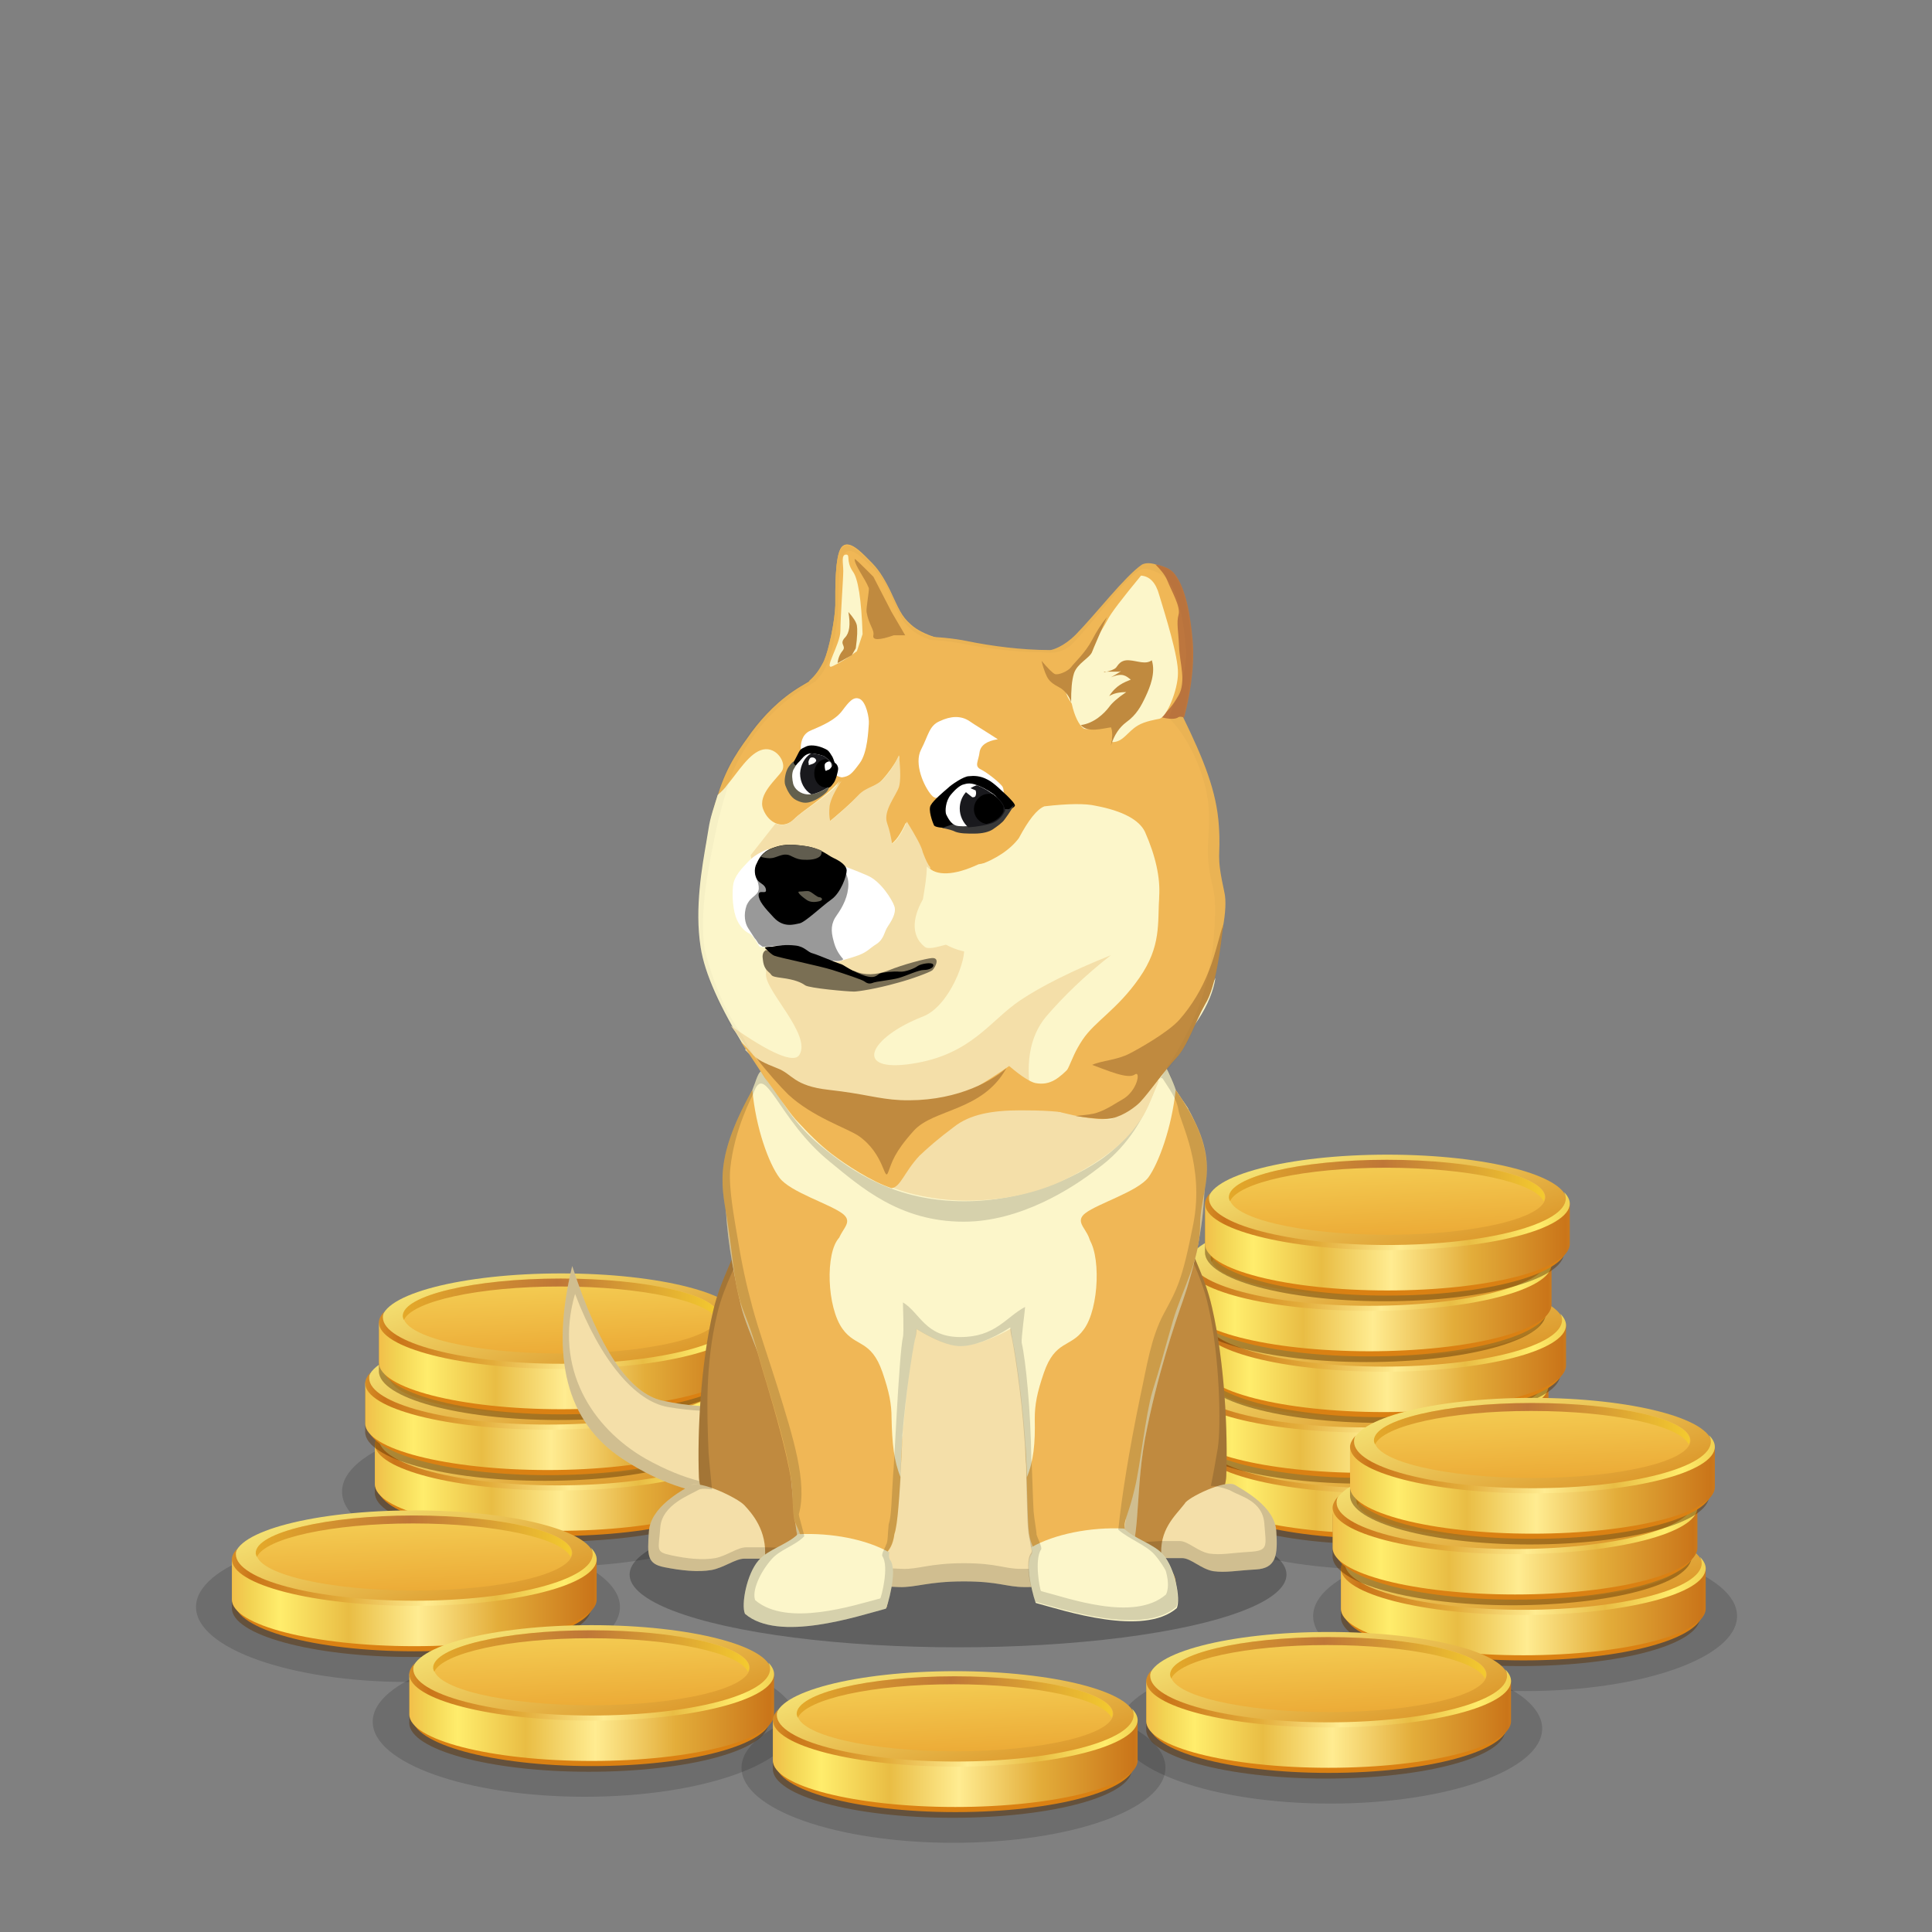 ﻿<?xml version="1.0" encoding="utf-8"?><!DOCTYPE svg PUBLIC "-//W3C//DTD SVG 1.1//EN" "http://www.w3.org/Graphics/SVG/1.1/DTD/svg11.dtd"><svg x="0" y="0" width="340px" height="340px" viewBox="0, 0, 340, 340" preserveAspectRatio="xMidYMid" font-size="0" id="a" enable-background="new 0 0 340 340" xmlns="http://www.w3.org/2000/svg" xmlns:xlink="http://www.w3.org/1999/xlink" xmlns:xml="http://www.w3.org/XML/1998/namespace" version="1.1"><rect x="0" y="0" width="340" height="340" fill="#808080" stroke="none"/><g id="b" fill="#000"><g transform="translate(210.195, 245.501)" id="c"><ellipse cx="32.5" cy="17.5" rx="37.3" ry="13.2" opacity="0.15" id="d" /><use xlink:href="#e" x="0.86" y="0" /><use xlink:href="#e" x="-1.89" y="-10.7" /><use xlink:href="#e" x="1.2" y="-21.4" /><use xlink:href="#e" x="-1.35" y="-32.1" /><use xlink:href="#e" x="1.86" y="-42.8" /></g><g transform="translate(64.995, 245.001)" id="f"><ellipse cx="32.5" cy="17.5" rx="37.3" ry="13.2" opacity="0.15" id="g" /><use xlink:href="#e" x="0.97" y="0" /><use xlink:href="#e" x="-0.73" y="-10.7" /><use xlink:href="#e" x="1.68" y="-21.4" /></g></g><g id="h" fill="#000"><g id="i"><g transform="translate(0, 0) translate(0, 224)" id="j"><ellipse cx="168.6" cy="53.1" rx="57.8" ry="12.8" fill-opacity="0.25" id="k" /></g><g id="l"><g transform="translate(96.8, 91.2) translate(28, 148) scale(-1, 1) translate(-28, -148) translate(0, 127)" id="m"><path d="M52.1 4.6 C47.4 19.1 42.1 27 36.2 28.3 C27.3 30.2 18 29.7 13.9 24.6 C11.2 14.5 14 14.7 15.4 11.9 C16.8 9.1 16.1 4.5 9.2 4.5 C4.6 4.5 1.4 7.4 -0.2 13.3 C-1 16.7 -1.4 19.7 -1.2 22.3 C-1 26.2 0.8 36.4 8.6 40.9 C16.4 45.4 28.6 48.2 43.3 38.5 C53.1 32 56 20.7 52.1 4.6 z" id="n" fill="#F4DFA9" /><path d="M52.1 4.6 C56 20.7 53.1 32 43.3 38.5 C28.6 48.2 16.4 45.4 8.6 40.9 C0.8 36.4 -1 26.2 -1.2 22.3 C-1.4 19.7 -1 16.7 -0.2 13.3 C1.4 7.4 4.6 4.5 9.2 4.5 C16.1 4.5 16.8 9.1 15.4 11.9 C14 14.7 11.2 14.5 13.9 24.6 C18 29.7 27.3 30.2 36.2 28.3 C42.1 27 47.4 19.1 52.1 4.6 z M51.6 9.5 C47.1 21.3 41 28.4 35.3 29.4 C26.7 30.9 18.3 30.2 14.4 26.1 C10.5 22 11.2 17.1 12.6 14.8 C14 12.5 15.5 6.3 8.8 6.3 C4.4 6.3 2.5 8.3 1 13.1 C0.2 15.9 0.3 21.1 0.5 23.2 C0.7 26.4 1.8 35.6 9.3 39.2 C16.8 42.9 25.1 46.4 39.2 38.5 C48.6 33.1 55.4 22.6 51.6 9.5 z" opacity="0.15" id="o" /></g><g transform="translate(123.1, 273.2) scale(1) translate(-123.1, -273.2) translate(96.9, 90.8) translate(15, 110)" id="p"><g transform="translate(23, 36) scale(-1, 1) translate(-23, -36)" id="q"><path d="M-1.4 45.3 C0.8 26.6 11.7 11.6 13.3 7.8 C15 3.9 23 -0.6 26.9 14.5 C28.4 20.4 31 23.9 32.4 29.9 C34.6 39.4 35.2 51.3 34.9 59.2 C34.7 63.6 28.7 73.3 26.1 73.3 C18.5 73.3 9.7 75.5 7.2 72.1 C3.3 66.9 -3.6 63.9 -1.4 45.3 z" id="r" fill="#C08A3F" /><path d="M36.4 60.6 C38 61.6 43.4 64.4 43.7 68.7 C44 73 44 74.4 41 75 C38 75.6 35.1 75.9 32.7 75.5 C30.5 75.1 28.5 73.5 26.9 73.5 C23.7 73.5 24.9 73.5 23.3 73.5 C22.8 68.5 25.7 65.4 26.9 64.1 C28.1 62.8 34.8 59.6 36.4 60.6 z" id="s" fill="#F4DFA9" /><path d="M34.7 60.5 C35.4 60.4 36 60.4 36.4 60.6 C38 61.6 43.4 64.4 43.7 68.7 C44 73 44 74.4 41 75 C38 75.6 35.1 75.9 32.7 75.5 C30.5 75.1 28.5 73.5 26.9 73.5 L23.3 73.5 L23.3 73.4 C16.5 73.8 9.4 75.1 7.2 72.1 C3.3 66.9 -3.6 63.9 -1.4 45.3 C0.8 26.6 11.7 11.6 13.3 7.8 C15 3.9 23 -0.6 26.9 14.5 C28.4 20.4 31 23.9 32.4 29.9 C34.6 39.4 35.2 51.3 34.9 59.2 C34.9 59.6 34.8 60 34.7 60.5 z M32.6 61.3 C33 57.3 33.2 55.1 33.2 54.9 C33.5 47.5 33.8 39.4 31.7 30.5 C30.4 24.9 27.9 21.6 26.5 16.1 C22.9 1.9 15.4 6.1 13.8 9.8 C12.3 13.3 2 27.4 0 45 C-2.1 62.4 4.5 64 8.2 68.9 C10.3 71.7 16.8 71.7 23.2 71.5 L26.6 71.5 C28.1 71.5 30 73 32 73.4 C34.3 73.8 37 73.5 39.8 72.9 C42.6 72.3 42 72 41.7 68 C41.4 64 36.5 62.3 35 61.4 C34.6 61.1 33.3 61.2 32.6 61.3 z" opacity="0.15" id="t" /></g></g><g transform="translate(215.4, 273.3) scale(1) translate(-215.4, -273.3) translate(96.9, 90.7) translate(102.5, 145) scale(-1, 1) translate(-102.5, -145) translate(79, 108)" id="u"><g transform="translate(23.5, 37) scale(-1, 1) translate(-23.5, -37)" id="v"><path d="M2.6 48.8 C4.8 29.9 16.7 12.7 18.3 8.8 C20 4.9 28 0.3 31.9 15.7 C33.4 21.7 36 25.2 37.4 31.4 C39.6 41 40.2 53.1 39.9 61.1 C39.7 65.6 33.7 75.4 31.1 75.4 C23.5 75.4 14.7 77.6 12.2 74.2 C8.3 68.8 0.4 67.7 2.6 48.8 z" id="w" fill="#C08A3F" /><path d="M41.4 62.6 C43 63.6 48.4 66.4 48.7 70.7 C49 75 48.7 77.3 45.1 77.5 C41.5 77.7 39.9 78.1 37.6 77.8 C35.4 77.4 33.7 75.5 32.1 75.5 C28.9 75.5 30.1 75.5 28.5 75.5 C28 70.5 30.9 68.1 32.6 65.9 C33 64.9 39.8 61.6 41.4 62.6 z" id="x" fill="#F4DFA9" /><path d="M41.4 62.6 C43 63.6 48.4 66.4 48.7 70.7 C49 75 48.7 77.3 45.1 77.5 C41.5 77.7 39.9 78.1 37.6 77.8 C35.4 77.4 33.7 75.5 32.1 75.5 L28.5 75.5 C21.6 75.8 14.4 77.2 12.2 74.2 C8.3 68.8 0.4 67.7 2.6 48.8 C4.8 29.9 16.7 12.7 18.3 8.8 C20 4.9 28 0.3 31.9 15.7 C33.4 21.7 36 25.2 37.4 31.4 C39.6 41 40.2 53.1 39.9 61.1 C39.9 61.5 39.8 62 39.7 62.5 C40.4 62.4 41 62.4 41.4 62.6 z M37.2 62.8 C37.6 60.8 38 58.6 38.4 56.2 C39 52.5 38.8 40 36.7 31 C35.4 25.2 32.9 21.9 31.5 16.2 C27.9 1.8 20.3 6.1 18.7 9.8 C17.2 13.4 6 29.6 4 47.4 C2 65.2 9.4 66.2 13 71.3 C15.1 74.1 21.8 72.8 28.3 72.5 L31.7 72.5 C33.2 72.5 34.8 74.3 36.9 74.7 C39.1 75 40.6 74.6 44 74.4 C47.4 74.2 46.9 73.4 46.6 69.4 C46.3 65.4 42.3 64.6 40.8 63.7 C40.4 63.4 37.9 62.7 37.2 62.8 z" opacity="0.15" id="y" /></g></g><g transform="translate(96.9, 90.8) translate(24, 65)" id="z"><g transform="translate(4, 0)" id="a1"><path d="M71 19.7 C73.2 28.5 78.4 30.1 83 37.6 C89.4 45.5 87.3 61.5 83.3 73 C82 76.7 78.7 86.3 76.6 97.4 C74.6 108.4 76.2 117.3 72.2 120.7 C70.8 122.2 64.9 123.5 55.5 123.5 C52.1 123.5 51 122.5 44.7 122.5 C38.4 122.5 36.3 123.6 33.3 123.5 C24.6 123.1 21 123.2 18.1 120.7 C13.8 116.2 15.5 106.2 12.9 95.6 C10.6 86.1 6.5 78.3 5.5 74 C3.5 64.9 0.2 50.2 6.3 39.2 C9.2 32.9 15.3 26.1 16.9 17.6 C18.6 8.1 34.9 5 43.7 4.4 C55 3.6 68.6 10.1 71 19.7 z" id="b1" fill="#F4DFA9" /><path d="M84.2 39.3 C71.9 51.2 58.6 57.1 44.5 57.1 C30.5 57.1 17.9 51 6.6 38.7 C9.6 32.5 15.4 25.9 17 17.6 C18.6 8.1 34.9 5 43.7 4.4 C55 3.6 68.6 10.1 71 19.7 C73.2 28.5 78.4 30.1 83 37.6 C83.4 38.1 83.8 38.7 84.2 39.3 z" id="c1" fill="#FCF6CA" /><path d="M71 19.7 C73.2 28.5 78.4 30.1 83 37.6 C89.4 45.5 87.3 61.5 83.3 73 C82 76.7 78.7 86.3 76.6 97.4 C74.6 108.4 76.2 117.3 72.2 120.7 C70.8 122.2 64.9 123.5 55.5 123.5 C52.1 123.5 51 122.5 44.7 122.5 C38.4 122.5 36.3 123.6 33.3 123.5 C24.6 123.1 21 123.2 18.1 120.7 C13.8 116.2 15.5 106.2 12.9 95.6 C10.6 86.1 6.5 78.3 5.5 74 C3.5 64.9 0.2 50.2 6.3 39.2 C9.2 32.9 15.3 26.1 16.9 17.6 C18.6 8.1 34.9 5 43.7 4.4 C55 3.6 68.6 10.1 71 19.7 z M69.6 20.3 C67.4 11 54.5 4.8 43.8 5.5 C35.4 6.1 20 9.1 18.4 18.3 C16.9 26.5 11.1 33 8.4 39.1 C2.6 49.7 5.7 63.8 7.6 72.6 C8.5 76.7 12.4 84.3 14.6 93.4 C17.1 103.6 15.5 113.3 19.5 117.6 C22.2 120 25.7 119.9 33.9 120.3 C36.7 120.4 38.7 119.3 44.7 119.3 C50.7 119.3 51.7 120.3 54.9 120.3 C63.8 120.3 69.4 119 70.7 117.6 C74.5 114.3 73 105.7 74.9 95.1 C76.9 84.4 80 75.1 81.2 71.6 C85 60.5 87 45.1 80.9 37.5 C76.6 30.3 71.7 28.8 69.6 20.3 z" opacity="0.15" id="d1" /></g></g><g transform="translate(96.6, 90.9) translate(28, 92)" id="e1"><path d="M8.3 7.6 C4.2 18.1 8.4 13.1 8.6 22.6 C16.4 36.1 36.9 54 44.4 54 C53 54 74.8 37.2 80.4 23.7 C82.6 18.6 83.5 14.1 82.6 9.9 C82.2 8.1 81 5.7 80.4 4.5 C78.9 1.8 80.1 13.2 69.5 20.9 C64.6 24.4 55.5 28.5 45.1 28.5 C33.2 28.5 25.6 23.5 19.9 18.8 C10.3 11 10.4 1.3 8.3 7.6 z" id="f1" fill="#FCF6CA" /><path d="M7.8 8.9 C0.6 21.8 2.6 26.2 3.5 32.6 C4.5 39 4.5 43.6 6.4 48.3 C8.3 53 8.7 55.4 10.3 60.5 C11.8 65.5 13.8 72.5 14.6 77.4 C15 80.1 14.8 82.7 15.2 84.6 C15.6 86.2 16.6 87 16.1 88.2 C15.1 90.8 11.1 91.5 9 93.4 C6.9 95.3 5.9 99.5 6.6 100.7 C12.5 104.7 26.5 101 31.4 100 C31.6 99.9 32.6 93.5 31.4 92 C30.1 90.4 32.3 91 32.8 87.1 C34 83.8 34.1 64.2 35.1 59.4 C36.1 54.6 35.4 49 33.3 47.7 C28.2 44.5 27.3 43.8 23.7 38.6 C20.7 34.4 26.5 32.9 23.7 30.7 C21.5 29 14.5 26.9 12.6 24.4 C10.7 21.9 8.4 15.6 7.8 8.9 z" id="g1" fill="#F0B756" /><path d="M8.9 91.7 C6.8 94.1 5.8 99.5 6.5 101.1 C12.4 106.2 26.4 101.5 31.3 100.2 C31.5 100 33.4 93.6 32.1 91.7 C31.8 91.3 31.8 90.8 31.9 90.3 C27.9 88 21.7 86.8 15.8 87.1 C14 88.9 10.5 89.8 8.9 91.7 z" id="h1" fill="#FCF6CA" /><path d="M33.9 77.1 C34 67.9 35.7 56.1 36.4 52.9 C37.4 48.1 35.6 48.4 33.5 47.1 C28.4 43.9 27.7 43.5 24.1 38.3 C23.4 37.3 23.1 35.7 23.1 34.9 C20.6 37.5 20.9 47.2 23.7 51 C26 54.2 28.7 52.8 30.7 58.6 C31.9 62.1 32.3 64.2 32.3 66.7 C32.4 71.1 32.7 74.2 33.9 77.1 z" id="i1" fill="#FCF6CA" /><path d="M82.3 8.9 C91.2 21.5 86.6 25.8 86.6 32.6 C86.6 38.9 83.4 44.1 81.8 49.6 C80.2 55.1 79.8 56.9 78.2 62 C77 66 76.1 74.9 75.1 79 C73.6 85.3 72.6 84.8 73.9 87.9 C74.9 90.5 79.1 91.3 81.2 93.2 C83.3 95.1 81.9 98.3 81.2 99.5 C75.3 103.5 64.8 100.5 59.9 99.5 C59.7 99.4 59.1 96 59.1 93.2 C59.1 90.7 56.7 90.6 56.4 86.1 C56.1 83 55.8 57.3 54.8 52.4 C53.8 47.5 54.8 48.8 56.8 47.6 C61.9 44.4 62.8 43.7 66.4 38.5 C69.4 34.3 63.6 32.8 66.4 30.6 C68.6 28.9 75.6 26.8 77.5 24.3 C79.3 21.8 81.6 15.6 82.3 8.9 z" id="j1" fill="#F0B756" /><path d="M80.1 90.7 C82.2 93.1 83.2 98.5 82.5 100.1 C76.6 105.2 62.6 100.5 57.7 99.2 C57.5 99 55.6 92.6 56.9 90.7 C57.2 90.3 57 89.9 56.9 89.4 C60.9 87.1 67.3 85.8 73.2 86.1 C75 87.9 78.5 88.8 80.1 90.7 z" id="k1" fill="#FCF6CA" /><path d="M56.1 77.1 C56 67.9 54.3 56.1 53.6 52.9 C52.6 48.1 54.4 48.5 56.4 47.3 C61.5 44.1 62.1 43.9 65.7 38.8 C66.4 37.8 66.8 35.5 66.7 34.7 C69.2 37.3 68.9 47.4 66.1 51.1 C63.8 54.3 61.1 52.9 59.1 58.7 C57.9 62.2 57.5 64.3 57.5 66.8 C57.6 71.1 57.3 74.2 56.1 77.1 z" id="l1" fill="#FCF6CA" /><path d="M44.4 54 C42.5 54 39.8 52.9 36.7 51 C36.7 51.5 36.6 52.2 36.4 52.9 C35.9 55.3 34.8 62.4 34.2 69.7 C34.1 71.9 34 74.1 33.9 76.3 C33.9 76.6 33.9 76.8 33.9 77.1 C33.6 81.7 33.3 85.7 32.8 87 C32.6 88.7 32 89.6 31.6 90.1 C31.7 90.2 31.8 90.2 31.9 90.3 C31.8 90.8 31.8 91.3 32.1 91.7 C33.4 93.6 31.5 100 31.3 100.2 C26.4 101.5 12.4 106.2 6.5 101.1 C5.8 99.5 6.8 94.1 8.9 91.7 C10.5 89.8 14 88.9 15.8 87.1 C15.9 87.1 16.1 87.1 16.2 87.1 C16 86.3 15.5 85.6 15.2 84.5 C14.8 82.7 15 80 14.6 77.3 C13.9 72.4 11.8 65.4 10.3 60.4 C8.7 55.3 8.3 52.9 6.4 48.2 C4.5 43.5 4.5 39 3.5 32.6 C2.6 26.2 0.6 21.8 7.8 8.9 C8 8.5 8.1 8.1 8.3 7.6 C10.4 1.3 10.3 11 19.9 18.8 C25.6 23.5 33.2 28.5 45.1 28.5 C55.5 28.5 64.6 24.4 69.5 20.9 C80.1 13.2 78.9 1.8 80.4 4.5 C81 5.5 81.9 7.4 82.4 9.1 C91.1 21.6 86.6 25.9 86.6 32.6 C86.6 38.9 83.4 44.1 81.8 49.6 C80.2 55.1 79.8 56.9 78.2 62 C77 66 76.1 74.9 75.1 79 C74 83.8 73.1 84.7 73.3 86.2 C75.1 87.9 78.5 88.8 80 90.6 C80.8 91.5 81.4 92.8 81.9 94.2 C82.1 94.5 82.1 94.9 82.2 95.2 C82.7 97.2 82.8 99.1 82.4 99.9 C76.5 105 62.5 100.3 57.6 99 C57.4 98.8 55.5 92.4 56.8 90.5 C57.1 90.1 56.9 89.7 56.8 89.2 C56.7 88.3 56.4 87.4 56.3 86 C56.2 85 56.1 81.4 56 76.9 C56 76.7 56 76.5 56 76.3 C56 75.6 56 75 55.9 74.3 C55.6 65.6 54.1 55.6 53.5 52.7 C53.3 51.9 53.2 51.3 53.2 50.7 C49.8 52.9 46.6 54 44.4 54 z M55.8 47.1 C55.8 47.6 55.1 52.6 55.2 53.4 C55.9 56.4 56.8 65.3 56.9 74.1 C57 74 57.2 82.1 57.3 83.1 C57.4 84.4 57.9 87.1 57.8 87.1 C57.9 87.6 58.9 89.5 58.6 89.8 C57.4 91.6 58.4 96.9 58.6 97.1 C63.3 98.3 75 102.6 80.6 97.7 C81 96.9 81.1 95.5 80.6 93.7 C80.6 93.4 79.4 91.6 78.6 90.7 C77.1 89 74 87.9 72.2 86.3 C72.8 80.6 74 72.8 76.1 62.7 C77.2 57.7 77.9 52.6 80.2 48.3 C82.5 44 83.4 42.7 85.4 32.5 C87.4 22.3 83.1 14.6 82.8 12.5 C82.5 10.4 81 8.5 80.2 7.2 C78.8 4.6 78.6 15.5 68.5 22.8 C64 26.3 54.9 32.1 45 32.1 C33.7 32.1 26.9 26 21.5 21.6 C12.3 14.2 10 3.6 8 9.5 C7.9 9.8 4.6 15.7 3.9 22.9 C3.6 26.1 4.7 31.9 5 33.8 C6 39.9 6.7 43 7.8 47.1 C8.9 51.2 10.7 56.3 12.2 61.1 C15 70.1 17.5 78 16 83.5 C15.8 83.5 17.1 87.5 16.9 87.5 C15.2 89.2 12.6 89.8 11.1 91.6 C9.1 93.9 7.7 97.1 8.3 98.7 C13.9 103.5 25.7 99.6 30.3 98.4 C30.5 98.2 31.9 92.8 30.7 91 C30.4 90.6 31.4 89.1 31.3 89 C31.7 88.5 31.6 87 31.8 85.3 C32.3 84 32.3 80.6 32.6 76.2 C32.7 76.4 33.6 55.5 34.3 52.4 C34.5 51.7 34.3 46.8 34.3 46.3 C37.3 48.1 38.2 52.4 44.4 52.4 C50.6 52.4 52.4 48.9 55.8 47.1 z" opacity="0.15" id="m1" /></g></g><g id="n1"><g transform="translate(96.9, 90.8) translate(23, 1)" id="o1"><path d="M6.5 47.9 C8.1 42.7 10.4 39.8 12.4 37 C14.5 34.2 17.2 31.3 21 29 C24.8 26.7 29.7 24 33.4 21.8 C37.1 19.6 45.8 20.1 50.2 21 C54.6 21.9 59.9 22.6 64.9 22.6 C65.3 22.6 67.3 22 69.4 19.9 C73.1 16.1 78 9.7 81 7.6 C82 7 83.4 7.5 83.7 7.6 C84.7 7.9 85.9 8.2 86.7 9.3 C88.6 11.8 89.4 16.5 89.8 21 C90.2 26.1 89.1 31.4 88.3 34.4 C92 42 94.2 47.5 94.6 53.5 C95 59.5 94 58 95.6 65.4 C96.1 67.7 95.5 74.2 91.7 82.1 C89.1 87.4 85.4 93.1 81.1 99.3 C78.8 102.7 74.9 106.6 69.5 111.2 L40.8 115.9 C17.3 94 5.3 80.8 4.5 76.2 C3.4 69.3 3.8 61.5 4.3 57.3 C5.2 53 4.8 53.1 6.5 47.9 z" id="p1" fill="#F0B756" /><path d="M83.4 7.5 C83.6 7.6 83.8 7.6 83.9 7.6 C84.9 7.9 86.1 8.2 86.9 9.3 C88.8 11.8 89.6 16.5 90 21 C90.4 26.1 89.3 31.4 88.5 34.4 L88.5 34.5 C88.1 34.3 87.7 34.3 87.5 34.4 C87 34.8 85.9 34.8 84.4 34.4 C85.5 33.5 86.6 32.2 87.5 30.6 C88.9 28.2 87.7 24.8 87.6 22.1 C87.5 19.4 87.1 17.8 87.5 16.4 C87.9 15 86.4 12.5 85.5 10.3 C85.1 9.3 84.2 8.3 83.4 7.5 z" id="q1" fill="#BD763E" /><path d="M11.2 92.9 C11.3 92.9 11.3 92.9 11.4 92.9 C6.8 85.5 4.1 79.5 3.4 74.9 C2.3 68 3.7 60.5 4.4 56.4 C5.1 52.3 4.8 53.2 6.4 48.1 C7.1 47.5 7.7 46.9 8.1 46.3 C9.9 44.2 12 40.6 14.4 40.1 C16.8 39.6 18.6 42.5 17.7 43.9 C16.8 45.3 13.4 48 14.4 50.6 C15.4 53.2 18 54.2 19.8 52.4 C21.6 50.6 25.3 48.6 27.9 45.6 C26.7 47.4 26 48.8 25.8 50 C25.6 51.2 25.5 52.2 25.8 53 C27.4 51.7 29.7 49.7 31.2 48.2 C32.7 46.7 33.9 47.1 35.4 45.4 C36.4 44.3 37.4 42.9 38.4 41.2 C37.9 44.3 37.5 46.4 37.1 47.4 C36.6 48.9 35.3 50.9 36 53 C36.5 54.4 36.7 55.7 36.7 56.9 C37.7 56.3 38.6 55 39.5 53 C41.2 55.7 42.1 57.5 42.3 58.6 C43.4 62.4 46.7 63.1 52 60.6 C55.4 59.4 57.9 57.7 59.4 55.7 C61.1 52.5 62.6 50.6 63.9 50.1 C68.2 49.6 71.2 49.6 72.9 50 C77.7 50.9 80.6 52.5 81.6 54.6 C83.5 58.9 84.3 62.7 84.1 65.9 C83.8 70.7 84.5 74.7 80.6 80.3 C76.7 85.9 72.8 87.9 70.6 91.2 C68 95.1 68.7 96.8 65.3 99.5 C63.3 101.1 59.1 102.8 57.6 103.5 C66.8 104.8 72.3 105.3 74.1 105.2 C76.2 105 79.5 103.7 80 103.5 C82.6 102.4 82.5 97.4 84.1 95.6 C90 90 93.3 84.9 94 80.3 C87.7 92.2 83.5 99.6 81.6 102.4 C79.2 105.9 53.6 111.5 50.6 111.2 C41 110.3 30.4 116.8 26.9 109 C23.4 101.2 22.5 105.3 16.5 98.5 C14.5 96.2 12.8 94.5 11.2 92.9 z" id="r1" fill="#FCF6CA" /><path d="M16.6 53.1 C17.6 53.6 18.8 53.4 19.8 52.4 C21.6 50.6 25.6 48.6 28.2 45.6 C27 47.4 26.3 48.9 26.1 50 C26 51 26 51.9 26.2 52.7 C27.8 51.4 29.8 49.6 31.2 48.1 C32.6 46.6 34.4 46.7 35.8 45 C36.8 43.9 37.6 42.6 38.3 41.1 C38.6 43.8 38.6 45.7 38.3 46.7 C37.8 48.2 35.5 50.9 36.2 53 C36.7 54.4 36.9 55.6 37.1 56.7 C38 56.1 38.8 54.8 39.7 52.8 C41.3 55.4 42.3 57.2 42.5 58.2 C43 59.5 43.4 60.4 43.8 60.8 C43.7 63.4 43.4 65.1 42.8 66 C40.8 69.2 40.2 72.7 42.8 74.8 C44.1 75.9 49.1 72.8 49.7 74.8 C50.3 76.8 47.2 85.3 42.5 87.1 C33 90.8 30.1 97 40.6 95.4 C51.1 93.8 54.3 87.8 59.7 84.2 C63.3 81.8 68.6 79.1 75.6 76.3 C71 79.9 67.3 83.5 64.2 87.1 C61.2 90.7 60.4 95.8 61.8 102.3 C66.8 104.2 71.3 105.2 75.5 105.2 C76.7 105.2 84 97.3 84 98.5 C82.5 102 81.9 104 80.3 106 C78.1 109.2 74.3 112.4 67.9 115.6 C63.7 117.7 57.6 119.5 50.2 119.5 C46.6 119.5 41.8 118.9 37.7 117.4 C33.6 115.9 32.4 114.9 30.2 113.7 C28.8 112.9 19.7 104.1 18.6 102.8 C16.5 100.2 14.1 96.6 11.2 92.1 C10.7 91.4 9.9 90.3 8.7 88.7 C15.8 93.7 19.9 95.4 20.8 93.8 C22.9 90.3 14.8 82.6 14.9 79.7 C15.1 75.6 14.2 68.6 12.2 58.7 L16.6 53.1 z" id="s1" fill="#F4DFA9" /><path d="M43.2 60.7 C44.9 62.4 48 62.3 52.3 60.3 C55.4 59.8 57.8 58.5 59.3 56.4 C61 53.2 62.5 51.3 63.8 50.8 C68.1 50.3 71.1 50.3 72.8 50.7 C77.6 51.6 80.5 53.2 81.5 55.3 C83.4 59.6 84.2 63.4 84 66.6 C83.9 67.6 83.8 68.9 83.6 70.2 C80.8 70.2 71.9 70.3 66.5 71.7 C60.8 73.2 54.4 76.5 50.1 75.7 C45.8 74.9 43.3 72.1 42.5 70.2 C41.8 68.2 43.2 64.3 43.2 60.7 z" id="t1" fill="#FCF6CA" /><path d="M21 40.1 C21 38.3 21.6 37.2 22.9 36.7 C24.8 35.9 27.1 34.9 28.3 33.3 C29.5 31.7 30.3 30.7 31.4 31.2 C32.5 31.7 33.1 34.5 33 35.6 C32.9 36.7 32.8 40.6 31.4 42.5 C30 44.4 29.6 44.8 28.3 45 C27.4 45 24.9 43.4 21 40.1 z" id="u1" fill="#FFF" /><path d="M15.1 57.7 C13.8 58.2 12.7 58.9 11.9 59.7 C10.7 61 9.3 62.3 9.1 64.1 C8.9 65.9 9.1 68.6 9.8 70.1 C10.5 71.6 11.4 72.2 12 72.5 C12.6 72.8 13.3 74 13.7 74.7 C14.1 75.3 17.5 74.2 19.9 75 C22.3 75.8 22.4 77 23.9 77 C25.4 77 25.2 77.3 26.2 77.3 C27.2 77.3 27.4 77.6 28.1 77.3 C28.8 77 29.6 76.9 31.2 76.3 C32.8 75.7 33.1 75.1 34.4 74.3 C35.7 73.4 35.7 72.2 36.3 71.3 C36.9 70.4 37.9 68.9 37.5 67.7 C37.1 66.5 35.1 63.3 32.8 62.3 C30.5 61.3 29.3 60.9 28 60.4 C27.4 60.2 25.4 58.6 21.3 57.9 C20.3 57.5 18.2 57.5 15.1 57.7 z" id="v1" fill="#FFF" /><path d="M15.9 57.6 C18.5 57.5 20.4 57.5 21.4 57.7 C24.8 58.3 26.7 59.5 27.7 60 L27.7 60.3 C28.8 61.3 29.4 62.4 29.4 63.8 C29.4 65.9 28.4 67.8 27.4 69.2 C26.3 70.7 26.3 72 26.8 73.8 C27.1 75 27.6 76 28.5 77 C28.4 77.1 28.3 77.2 28.2 77.2 C27.4 77.5 26.7 77.2 26 77.2 C25.3 77.2 23.4 76.8 22.7 76.5 C22 76.2 22.4 75.7 20 74.9 C18 74.2 15.4 74.9 14.3 74.8 C14 74.6 13.8 74.4 13.6 74.3 C13.4 74 13.2 73.6 12.9 73.3 C12.6 72.8 12.1 72.1 11.8 71.6 C11.2 70.7 10.9 69.2 11.5 67.5 C12.1 66.2 12.8 66.1 13.4 65.3 C14 64.4 13.3 63.1 13 62 C12.8 61.3 13.8 59.9 15.9 57.6 z" id="w1" fill="#999999" /><path d="M44 48.1 C42.7 46.6 40.9 42.6 42.2 40.1 C43.5 37.6 43.6 35.9 45.5 35.1 C47.4 34.2 49.2 34.1 50.7 35.1 C51.7 35.8 53.4 36.8 55.7 38.3 C53.7 38.6 52.7 39.4 52.5 40.5 C52.3 42.2 51.5 43 52.7 43.6 C53.9 44.2 56 45.9 56.5 46.6 C56.8 47.1 56.8 47.9 56.5 49 C54.4 47 53.3 45.9 53.1 45.8 C52.7 45.6 50.7 45.8 48.4 46.6 C46 47.4 45.3 49.6 44 48.1 z" id="x1" fill="#FFF" /><path d="M13.6 63.3 C13.1 62.9 12.7 61.6 13.1 60.5 C13.6 59.4 14.1 58.2 15.9 57.5 C17.7 56.8 19 56.7 21.8 57.1 C24.6 57.5 25.7 58.7 26.8 59.2 C27.9 59.7 29.1 60.5 29.1 61.4 C29.1 62.3 28.1 65.3 26.4 66.5 C24.7 67.7 21.8 70.5 20.8 70.7 C19.8 70.9 18 71.5 16.3 69.7 C14.6 67.9 13.6 66.7 13.6 65.7 C13.6 64.7 14.9 65.6 14.9 64.9 C14.9 64 14 63.7 13.6 63.3 z" id="y1" /><path d="M14 59 C14.4 58.4 15 57.9 16 57.5 C17.8 56.8 19.1 56.7 21.9 57.1 C23.1 57.3 24 57.6 24.7 57.9 C24.7 58.2 24.7 58.4 24.6 58.6 C24.4 59.2 23.2 59.6 21.6 59.5 C20 59.5 19.3 58.6 18.5 58.6 C17.7 58.5 16.7 59.1 16 59.2 C15.5 59.3 14.8 59.2 14 59 L14 59 z" id="z1" fill="#615D4F" /><path d="M48 106.5 C50.8 104.3 54.7 103.6 59.7 103.6 C63.1 103.6 66.8 103.7 69.6 104.4 C74.2 105.4 71.1 93.1 68.6 95.8 C66.5 97.9 65 99.3 62.3 98.8 C61.4 98.6 59.8 97.6 57.7 95.8 C53.2 98.9 49.6 101 47 102.1 C44.3 103.2 41.4 104.1 38.3 104.8 C31.6 105.2 26.6 104.6 23.4 103 C20.2 101.3 16.9 98.6 13.5 94.8 C12.3 93.5 11.5 92.5 10.9 91.9 C9.7 90.6 11.1 92.3 14.7 97.9 C16 99.5 18.6 103.5 20.1 105.2 C22.5 107.8 24.3 109.6 26.5 111.3 C29 113.2 33.4 116.1 37 117.3 C38.6 117.1 39.2 114.5 41.9 111.6 C43.6 110 45.2 108.6 48 106.5 z" id="a2" fill="#F0B756" /><path d="M12.8 93.9 C13.2 94.6 14.6 95.3 16.9 96.2 C19.6 97.2 19.7 99.3 26 100 C32.3 100.7 34.6 101.6 38.5 101.8 C47.5 102.2 54.1 98.9 57.2 96.2 C53 103.8 44.4 103.3 40.9 107.2 C37.4 111.1 37.1 112.7 36.4 114.5 C35.7 116.3 35.8 111.3 31.2 108.1 C29.1 106.7 23.1 104.8 18.8 100.8 C17.3 99.3 15.3 97.1 12.8 93.9 z" id="b2" fill="#C08A3F" /><path d="M43.9 49.9 C44.4 49 46.2 47.5 46.9 46.9 C47.5 46.3 49.7 44.8 50.6 44.8 C51.5 44.7 52.6 44.7 53.9 45.4 C55.1 46 56.6 47.6 57.3 48.2 C57.9 48.8 58.8 49.7 58.7 50 C58.6 50.3 57.7 50.8 57.3 50.9 C57 50.9 56.8 50.9 56.6 50.8 C55.8 52.1 55.1 52.8 54.5 53.1 C53.6 53.5 49.9 54.3 48.7 53.9 C47.5 53.5 47.2 53.9 46.6 53.9 C46 53.9 44.8 53.8 44.5 53.5 C44.2 52.9 43.4 50.7 43.9 49.9 z" id="c2" /><path d="M45.9 53.9 C46.9 54.1 47.7 54.3 48.3 54.6 C49.2 54.9 50.2 54.9 51.6 54.9 C53 54.9 54.2 54.6 54.9 54.1 C55.6 53.6 56.5 53 56.9 52.4 C57.2 52 57.8 51.2 58.6 49.8 L57.7 50.6 C57.4 50.6 57.1 50.6 56.8 50.6 C56.3 50.6 53.6 52.9 53.2 52.9 C52.8 53 48.8 53 48.3 53.1 C47.9 53.2 47.1 53.5 45.9 53.9 z" id="d2" fill="#393939" /><path d="M56.8 50.5 C56.4 51.5 55.7 52.2 54.7 52.7 C53.2 53.5 49.4 53.8 48.4 53.5 C47.4 53.2 46.9 52.1 46.6 51.5 C46.4 50.9 46.5 49.2 47.4 48.1 C48.3 47 49 46.5 49.5 46.3 C50 46.2 50.6 45.8 52.1 46.4 C52.8 46.7 53.6 47 55 48 C55.9 48.8 56.4 49.5 56.8 50.5 z" id="e2" fill="#FFF" /><path d="M50.5 53.8 C49.6 53 49 51.8 49 50.5 C49 48.5 50.3 46.9 52 46.4 C52.1 46.4 52.3 46.5 52.5 46.6 C53.2 46.9 54 47.3 55.4 48.4 C56.2 49 56.8 49.8 57 50.8 C56.6 51.8 55.9 52.5 54.9 53 C53.8 53.4 52 53.7 50.5 53.8 z" id="f2" fill="#19191D" /><path d="M56.7 51 C56.3 51.8 55.7 52.4 54.8 52.8 C54.5 53 54.1 53.1 53.7 53.2 C52.4 53 51.5 51.9 51.5 50.6 C51.5 49.1 52.7 47.9 54.1 47.9 C54.4 47.9 54.6 47.9 54.9 48 C55 48.1 55.1 48.1 55.1 48.2 C55.8 48.7 56.3 49.4 56.7 50.1 C56.7 50.3 56.7 50.4 56.7 50.6 C56.7 50.7 56.7 50.9 56.7 51 z" id="g2" /><path d="M20 43.4 L19.6 42.5 C19.6 42.5 19.8 42.3 20.1 41.7 C20.6 40.8 20.8 40.1 21.3 39.9 C21.8 39.7 22.1 39.3 23.3 39.4 C24.4 39.5 25.4 40 25.7 40.2 C26 40.4 26.3 40.9 26.6 41.4 C26.9 42 26.9 42.4 27.1 42.5 C27.3 42.6 27.6 43 27.6 43.5 C27.6 43.9 27.2 45.5 26.8 46 C26.5 46.3 26.1 46.5 25.6 46.6 L20 43.4 z" id="h2" /><path d="M19.7 42.2 C19 42.9 18.7 43.4 18.6 43.7 C18.4 44.1 18 45.6 18.3 46.4 C18.6 47.2 19.2 48.5 20.2 49 C21.2 49.5 21.9 49.6 22.8 49.3 C23.8 49 25.3 48 25.7 47.4 C25.9 47 26.2 46.5 26.4 46.1 C22.6 44.1 20.5 43 20.3 42.9 C20 42.9 19.8 42.7 19.7 42.2 z" id="i2" fill="#63604D" /><path d="M20.5 42.5 C21 42 21.3 41.6 21.5 41.4 C21.8 41.1 22.4 40.7 23.1 40.8 C23.8 40.9 24.9 41.1 25.3 41.4 C25.7 41.7 26.6 42.5 26.7 43 C26.8 43.5 26.8 44.1 26.8 44.7 C26.8 45.3 26.7 46.1 25.9 46.7 C25.1 47.3 23.5 48.1 22.2 48 C20.9 47.9 20 47.1 19.7 46.2 C19.5 45.3 19.4 44.5 19.7 43.7 C20 43.2 20.2 42.8 20.5 42.5 z" id="j2" fill="#FFF" /><path d="M22.8 40.8 C22.9 40.8 23 40.8 23.1 40.8 C23.8 40.9 24.9 41.1 25.3 41.4 C25.7 41.7 26.6 42.5 26.7 43 C26.8 43.5 26.8 44.1 26.8 44.7 C26.8 45.3 26.7 46.1 25.9 46.7 C25.2 47.2 24 47.8 22.9 48 C21.7 47.3 20.9 45.9 20.9 44.3 C21 42.8 21.7 41.5 22.8 40.8 z" id="k2" fill="#19191D" /><path d="M49.7 47.3 L51.2 48.5 C51.5 48.5 51.7 48.5 51.8 48.2 C51.9 47.9 51.9 47.7 51.8 47.3 C51.1 47 50.7 46.8 50.5 46.8 C50.3 46.8 50.1 47 49.7 47.3 z" id="l2" fill="#FFF" /><path d="M25.7 41.9 C26.1 42.3 26.7 42.8 26.8 43.2 C26.9 43.7 26.9 44.3 26.9 44.9 C26.9 45.5 26.9 46.1 26.2 46.7 C26 46.8 25.8 46.8 25.5 46.8 C24.3 46.8 23.4 45.7 23.4 44.3 C23.4 42.9 24.3 41.8 25.5 41.8 C25.6 41.9 25.6 41.9 25.7 41.9 z" id="m2" /><path d="M22.4 28.2 C23.6 27.2 24.4 26 25.1 24.6 C26 22.5 27 17.6 27.1 14.8 C27.1 12 27 6 28.2 4.5 C29.4 3 31.6 5.3 32.8 6.5 C34 7.7 35 8.6 36.7 12 C38.3 15.4 38.7 16.6 40.4 18.1 C41.5 19.1 43 19.8 44.8 20.4 C41.6 20.5 39.3 20.8 37.9 21.1 C35.7 21.6 31.9 22.6 30.4 23.8 C29 25 24.4 27.7 23.4 28 C22.7 28.1 22.4 28.2 22.4 28.2 z" id="n2" fill="#F0B756" /><path d="M31.9 5.7 C31.5 5.5 31.1 5.4 30.6 5.4 C29.4 5.5 31.7 7.1 32.2 8.5 C32.7 9.9 33.5 13.5 34.7 15.3 C35.8 17.1 38.1 19.7 38.8 19.9 C39 20 39.3 20 39.8 20 C39.1 20 38.6 20.1 38.1 20.2 C35.9 20.7 31.8 22.4 30.4 23.6 C29 24.8 24.4 27.5 23.4 27.8 C22.7 28 22.4 28.1 22.4 28.1 C23.6 27.1 24.4 25.9 25.1 24.5 C26 22.4 27 17.5 27.1 14.7 C27.1 12 27 6 28.2 4.5 C29.2 3.4 30.7 4.6 31.9 5.7 z M44.2 20.2 C44.4 20.3 44.6 20.3 44.9 20.4 C44.4 20.3 43.9 20.3 43.5 20.3 C43.7 20.2 43.9 20.2 44.2 20.2 L44.2 20.2 z" id="o2" fill="#F0B756" /><path d="M29 5.8 C29.8 5.8 28.9 6.9 30.2 8.8 C31.1 10 31.7 13.7 31.9 19.8 L30.9 22.8 C29.4 23.9 28 24.8 26.7 25.4 C24.8 26.4 28 21.6 28 19.2 C28 16.8 28.5 10.1 28.5 8.7 C28.5 7.3 28.1 5.8 29 5.8 z" id="p2" fill="#FCF6CA" /><path d="M30.5 6.6 C30.5 7.7 32.4 10.1 33 11.7 C33.1 12.1 32.5 15.2 32.6 15.9 C33 18.2 34 19 33.8 20 C33.6 20.9 34.8 20.9 37.4 20 L39.4 20 L37 15.9 L33.8 9.7 C31.6 7.5 30.5 6.4 30.5 6.6 z" id="q2" fill="#C08A3F" /><path d="M22.6 42.8 C22.9 42.7 23.3 42.6 23.5 42.4 C23.7 42.2 23.8 42.1 23.7 41.9 C23.6 41.7 23.4 41.5 23.1 41.5 C22.9 41.5 22.7 41.5 22.6 41.7 C22.5 41.9 22.3 42.2 22.4 42.5 C22.5 42.9 22.3 42.9 22.6 42.8 z" id="r2" fill="#FFF" /><path d="M25.3 43.6 C25.2 43.1 25.2 42.7 25.3 42.6 C25.4 42.4 25.8 42.2 26 42.2 C26.2 42.2 26.4 42.5 26.4 42.6 C26.4 42.7 26.6 43 26.4 43.2 C26.3 43.4 26 43.7 25.8 43.7 C25.6 43.7 25.4 44.1 25.3 43.6 z" id="s2" fill="#FFF" /><path d="M20.8 65.1 C21.5 65.1 22.2 64.9 22.6 65.1 C23.1 65.3 23.9 66.1 24.3 66.1 C24.7 66.1 25.1 66.6 24.3 66.8 C23.5 67 22.7 67 22.1 66.6 C21.5 66.2 20.1 65.1 20.8 65.1 z" id="t2" fill="#615D4F" /><path d="M95.4 70.9 C94.8 72.3 94.1 75.9 92.9 78.9 C91.6 82.3 89.8 85.2 87.7 87.6 C85.7 89.9 80.1 93 78.9 93.6 C76.6 94.8 74.1 94.8 72.3 95.6 C74.8 96.5 78.6 98.2 79.8 97.3 C80.9 96.5 80.3 100.2 77.6 101.7 C76.5 102.3 75 103.4 73.2 104 C72.4 104.3 71.2 104.4 69.4 104.6 C72.7 105.1 74.8 105.2 75.8 105 C78 104.5 80 102.9 80.7 102.2 C82.4 100.4 85.1 96.5 87.1 94.4 C89.1 92.3 90.5 87.9 92.2 84.9 C94.1 81.9 94.9 74.9 95.4 70.9 z" id="u2" fill="#C08A3F" /><path d="M14.9 75.4 C14.5 75.6 14.3 76 14.3 76.6 C14.4 77.4 14.4 78.4 15.3 79.2 C16.2 79.9 15.4 80 17.7 80.3 C20 80.6 21.1 81.1 21.8 81.6 C22.5 82.1 29.2 82.7 30.4 82.7 C31.1 82.7 34.4 82.2 37.9 81.2 C40.6 80.5 43.7 79.3 44.1 79 C44.4 78.9 45.8 76.7 44.1 76.8 C43 76.9 39.1 77.9 36.4 79 C34.3 79.8 32.3 79.9 30.5 79.1 C23.9 77.6 20.6 76.9 20.4 76.8 C20.2 76.7 18.4 76.3 14.9 75.4 z" id="v2" fill="#7A6F54" /><path d="M14.7 75 C15.4 75.7 15.9 76.2 16.4 76.4 C17.1 76.7 24.4 78.2 26.6 78.9 C28.8 79.6 31.8 80.6 32.2 80.9 C32.6 81.2 33 81.4 33.6 81.2 C34.2 80.9 36.9 80.7 38.3 80.3 C39.7 79.9 41.7 78.9 42.7 78.9 C43.7 78.9 44.6 78.4 44.3 77.9 C44 77.5 42.2 77.8 41.6 78.2 C41.1 78.6 39.4 79.3 38.4 79.2 C37.4 79.1 35.6 79.3 35 79.5 C34.4 79.7 34.2 80.7 31.7 79.7 C29.2 78.7 28.7 78 27.9 77.8 C27.2 77.6 24.2 76.3 23.2 76 C22.2 75.8 21.8 74.8 20.1 74.6 C18.4 74.4 17 74.6 16 74.8 C15.1 74.8 14.7 74.9 14.7 75 z" id="w2" /><path d="M68.7 32 C67.2 30 67.2 28.3 68.7 26.6 C70.9 24.2 74.1 19 75 17.3 C75.6 16.1 77.6 13.5 80.9 9.5 C82.4 9.6 83.5 10.7 84.1 12.9 C85.1 16.2 87.5 23.8 87.4 26.7 C87.4 29.6 85.4 34.5 84.1 34.7 C83.7 34.8 81.6 35.1 80.3 35.9 C78.5 37 77.8 38.7 76 38.8 C75.3 38.8 76.5 36.4 75.7 36.2 C74.7 36 71.7 36.8 70.8 36.4 C70 35.8 69.2 34.3 68.7 32 z" id="x2" fill="#FCF6CA" /><path d="M74.4 26.5 C75.5 26.3 76.2 26 76.5 25.7 C76.9 25.2 77.3 24.3 78.8 24.4 C80.3 24.5 81.7 25.2 82.8 24.4 C83.5 26.6 82.5 29.1 81.7 30.8 C80.9 32.5 80.1 34 78.3 35.3 C77.1 36.2 76.2 37.5 75.6 39.4 C75.9 37.8 75.9 36.8 75.6 36.2 C74.1 36.4 71.5 37.2 70.3 35.8 C72.6 35.5 74.4 33.8 75.3 32.6 C75.8 31.9 76.8 31 78.3 30 C77.1 30 76.1 30.2 75.3 30.7 C76.5 28.8 77.9 28.3 79.1 27.8 C78.3 27.2 77.7 26.5 75.6 27.4 C77.2 26.5 77.7 26.1 77.1 26.4 L74.4 26.4 L74.4 26.5 z" id="y2" fill="#C08A3F" /><path d="M63.4 24.5 C64.5 25.8 65.3 26.6 65.7 26.8 C66.3 27.1 68.1 26.3 68.6 25.6 C69.1 24.9 71.1 23.1 72.3 20.8 C73.1 19.3 73.9 18 74.9 16.8 C73.5 20.1 72.6 22.1 72.3 22.9 C71.9 24 69.7 24.9 69.1 26.7 C68.7 28 68.6 29.6 68.6 31.8 C68.3 30.8 67.7 30 66.9 29.4 C66.5 29.1 65.2 28.6 64.6 27.7 C64.3 27.3 63.8 26.2 63.4 24.5 z" id="z2" fill="#C08A3F" /><path d="M27.5 24.9 C27.6 24 27.9 23.3 28.4 22.7 C29.1 21.8 27.7 21.6 28.8 20.4 C29.6 19.6 29.8 18.1 29.4 15.9 C30.3 16.9 30.8 17.7 30.9 18.3 C31 18.9 31 20.2 30.7 22.3 L30 23.5 L27.5 24.9 z" id="a3" fill="#C08A3F" /><g opacity="0.15" id="b3"><path d="M85 97.5 C85.2 96.6 85.5 95.9 85.9 95.4 C86.7 94.3 89.6 89.5 91.5 84.2 C92.6 81 93.5 75.6 93.6 74.4 C94.1 68.6 94 66.4 93.6 64.6 C91.8 57.3 93.2 56.1 92.8 50.3 C92.4 44.5 89 37.5 85.8 34.6 C86.6 31.7 89.1 27.4 88.8 22.4 C88.5 18 87.6 12.9 85.8 10.5 C85.1 9.5 83.8 8.9 82.9 8.6 C82.6 8.5 81.4 8 80.5 8.6 C77.6 10.6 72.3 18 68.8 21.5 C66.8 23.6 64 23 63.6 23 C58.8 23 53.8 22.3 49.6 21.5 C48.1 21.2 46 20.9 43.8 20.8 C42.4 20.3 41.2 19.7 40.3 18.8 C38.7 17.4 38.3 16.2 36.8 12.9 C35.3 9.6 34.3 8.7 33.1 7.6 C31.9 6.5 29.9 4.2 28.7 5.6 C27.5 7 27.7 12.8 27.6 15.5 C27.5 18.2 26.6 23 25.7 25 C25.1 26.3 24.5 27.2 23.6 28.1 C23.1 28.4 22.4 28.9 21.8 29.2 C18.1 31.4 14.8 34.7 13 37.3 C11.2 39.9 9.5 42.1 8 47.2 C6.5 52.3 6.4 52.9 5.7 56.4 C5 59.9 3.1 68.5 4.1 75.2 C4.3 76.3 5.8 81.4 7.4 84.7 C9 88 9.3 88.1 10.9 90.8 C12.5 93.5 13.9 95.9 15.2 98.8 C15.3 98.9 15.3 99.1 15.3 99.2 C15.2 99.1 15.2 98.9 15.1 98.8 C13.7 95.8 12.5 94.8 10.3 91.3 C9.4 90.2 7.9 87.6 6.5 84.6 C4.9 81.1 5 80.9 3.7 76.7 C3.1 74.8 2.8 70 3 66.3 C3.2 62.7 3.9 59 4.3 56.6 C4.9 53.3 4.8 53 6.4 47.8 C8 42.6 9.5 40.9 11.4 38 C13.3 35.1 16.7 31.4 20.9 28.9 C21.4 28.6 22 28.1 22.6 27.9 C23.6 26.9 24.3 26 25 24.7 C25.9 22.6 26.9 17.7 27 14.9 C27.1 12.1 26.9 6.1 28.2 4.7 C29.5 3.3 31.6 5.5 32.8 6.7 C34 7.9 35 8.8 36.7 12.2 C38.3 15.6 38.7 16.8 40.4 18.3 C41.4 19.1 42.6 19.8 44.1 20.3 C46.4 20.4 48.6 20.7 50.3 21 C54.7 21.8 60 22.6 65 22.6 C65.4 22.6 67.4 22 69.5 19.9 C73.1 16.1 78 9.7 81 7.6 C82 7 83.4 7.5 83.7 7.6 C84.7 7.9 85.9 8.2 86.7 9.3 C88.6 11.8 89.4 16.5 89.8 21 C90.2 26.1 89.1 31.4 88.3 34.4 C92 42 94.2 47.5 94.6 53.5 C95 59.5 94.3 58.8 95.5 65.3 C95.9 66.7 95.5 72.1 94.8 75.6 C94.3 77.9 94.1 80.5 93.5 82.5 C92.9 84.3 92.1 85.3 91.4 86.6 C90.6 88.3 89.5 90.9 89.1 91.7 C87.7 94 86.1 95.7 85 97.5 z" opacity="0.15" id="c3" /></g></g></g></g><g transform="translate(39.295, 265.301)" id="d3"><ellipse cx="32.5" cy="17.5" rx="37.3" ry="13.2" opacity="0.15" id="e3" /><use xlink:href="#e" x="1.51" y="0" /></g><g transform="translate(235.895, 266.901)" id="f3"><ellipse cx="32.5" cy="17.5" rx="37.3" ry="13.2" fill-opacity="0.15" id="g3" /><use xlink:href="#e" x="0.08" y="0" /><use xlink:href="#e" x="-1.38" y="-10.7" /><use xlink:href="#e" x="1.69" y="-21.4" /></g><g transform="translate(201.595, 286.701)" id="h3"><ellipse cx="32.5" cy="17.5" rx="37.3" ry="13.2" fill-opacity="0.15" id="i3" /><use xlink:href="#e" x="0.12" y="0" /></g><g transform="translate(70.395, 285.501)" id="j3"><ellipse cx="32.5" cy="17.5" rx="37.3" ry="13.2" opacity="0.15" id="k3" /><use xlink:href="#e" x="1.63" y="0" /></g><g transform="translate(135.295, 293.601)" id="l3"><ellipse cx="32.5" cy="17.5" rx="37.3" ry="13.2" fill-opacity="0.15" id="m3" /><use xlink:href="#e" x="0.71" y="0" /></g></g><defs><g transform="translate(17.095, 0.801) translate(-135.295, -293.601)" id="e" fill="#000"><path d="M118.2 302.7 C118.4 307.4 132.5 311.2 149.8 311.2 C167.1 311.2 181.2 307.4 181.4 302.7 C181.4 307.5 181.4 310.1 181.4 310.5 C181.4 315.3 167.3 319.1 149.8 319.1 C132.3 319.1 118.2 315.2 118.2 310.5 L118.2 302.7 L118.2 302.7 z" fill-opacity="0.453" id="n3" fill="#593001" /><path d="M118.7 301.7 C118.9 306.4 133 310.2 150.3 310.2 C167.6 310.2 181.7 306.4 181.9 301.7 C181.9 306.5 181.9 309.1 181.9 309.5 C181.9 314.3 167.8 318.1 150.3 318.1 C132.8 318.1 118.7 314.2 118.7 309.5 L118.7 301.7 L118.7 301.7 z" id="o3" fill="#DA8113" /><linearGradient x1="46.054" y1="-118.693" x2="45.466" y2="-118.693" gradientUnits="userSpaceOnUse" gradientTransform="matrix(117.135, 0, 0, 28.463, -5208.417, 3687.795)" id="p3"><stop offset="0%" stop-color="#D9952A" stop-opacity="1" /><stop offset="6.439%" stop-color="#CA7519" stop-opacity="1" /><stop offset="30.54%" stop-color="#E3AD3A" stop-opacity="1" /><stop offset="51.05%" stop-color="#FFEC91" stop-opacity="1" /><stop offset="68.8%" stop-color="#E9BD44" stop-opacity="1" /><stop offset="86.24%" stop-color="#FFED6C" stop-opacity="1" /><stop offset="93.87%" stop-color="#F2D353" stop-opacity="1" /><stop offset="100%" stop-color="#F2B947" stop-opacity="1" /></linearGradient><path d="M118.2 301.6 C118.4 306.1 132.7 309.7 150.3 309.7 C167.9 309.7 182.2 306.1 182.4 301.6 C182.4 306.2 182.4 308.7 182.4 309 C182.4 313.5 168 317.2 150.3 317.2 C132.6 317.2 118.2 313.5 118.2 309 L118.2 301.6 L118.2 301.6 z" id="q3" style="fill:url(#p3)" /><linearGradient x1="45.491" y1="-117.955" x2="45.941" y2="-117.59" gradientUnits="userSpaceOnUse" gradientTransform="matrix(115.425, 0, 0, 29.925, -5125.077, 3826.124)" id="r3"><stop offset="0%" stop-color="#F4E072" stop-opacity="1" /><stop offset="100%" stop-color="#DB9427" stop-opacity="1" /></linearGradient><ellipse cx="150.3" cy="301.5" rx="31.6" ry="8.2" id="s3" style="fill:url(#r3)" /><linearGradient x1="45.466" y1="-126.007" x2="46.054" y2="-126.007" gradientUnits="userSpaceOnUse" gradientTransform="matrix(117.135, 0, 0, 18.622, -5208.417, 2651.479)" id="t3"><stop offset="0%" stop-color="#D9952A" stop-opacity="1" /><stop offset="6.439%" stop-color="#CA7519" stop-opacity="1" /><stop offset="30.54%" stop-color="#E3AD3A" stop-opacity="1" /><stop offset="51.05%" stop-color="#FFEC91" stop-opacity="1" /><stop offset="68.8%" stop-color="#E9BD44" stop-opacity="1" /><stop offset="86.24%" stop-color="#FFED6C" stop-opacity="1" /><stop offset="93.87%" stop-color="#F2D353" stop-opacity="1" /><stop offset="100%" stop-color="#F2B947" stop-opacity="1" /></linearGradient><path d="M119.2 299.9 C119 300.2 118.9 300.6 118.9 301 C118.9 305.5 132.9 309.2 150.3 309.2 C167.7 309.2 181.7 305.5 181.7 301 C181.7 300.6 181.6 300.3 181.4 299.9 C182 300.5 182.4 301.2 182.4 301.9 C182.4 306.4 168 310.1 150.3 310.1 C132.6 310.1 118.2 306.4 118.2 301.9 C118.2 301.3 118.6 300.6 119.2 299.9 z" id="u3" style="fill:url(#t3)" /><linearGradient x1="45.196" y1="-121.59" x2="45.375" y2="-120.676" gradientUnits="userSpaceOnUse" gradientTransform="matrix(101.745, 0, 0, 23.94, -4458.332, 3199.41)" id="v3"><stop offset="0%" stop-color="#F8DD61" stop-opacity="1" /><stop offset="100%" stop-color="#EAA330" stop-opacity="1" /></linearGradient><ellipse cx="150.3" cy="300.8" rx="27.8" ry="6.6" id="w3" style="fill:url(#v3)" /><linearGradient x1="45.569" y1="-134.267" x2="45.022" y2="-134.267" gradientUnits="userSpaceOnUse" gradientTransform="matrix(101.745, 0, 0, 13.252, -4458.332, 2077.223)" id="x3"><stop offset="0%" stop-color="#F4CA2F" stop-opacity="1" /><stop offset="51.38%" stop-color="#BF7737" stop-opacity="1" /><stop offset="100%" stop-color="#E4A929" stop-opacity="1" /></linearGradient><path d="M122.6 301.5 C122.5 301.3 122.4 301 122.4 300.8 C122.4 297.2 134.9 294.2 150.2 294.2 C165.5 294.2 178 297.1 178 300.8 C178 301 177.9 301.3 177.8 301.5 C176.3 298.2 164.5 295.6 150.1 295.6 C135.7 295.6 124.1 298.2 122.6 301.5 z" id="y3" style="fill:url(#x3)" /></g></defs><desc>EEEEEEEEEEE,rC68/cRtqonzmxChL1GckirMw0uPm0Cr8ca1Lp2TvLodAortUSC36HTSAPxfIJWULi579EZCGws7z/pHJPNvAO5ZKrVkmi8NPvjYIkgE/j8T9SmktIym7HDQyGTGeF9SC91k8MgtRvAm2XImKshw3CjiDp04mggOAwIfvhTGZHWtQXGjy2dD+AOEJqP2xZWYFOOvWan07jbtKL6oCbFhxsjMaxAfUYavHaUOkWgzBZ3JppP8wQZRLrhkvsIm6Qs2gUg8Wtt5eU8muSpeASBcrQ==</desc></svg>